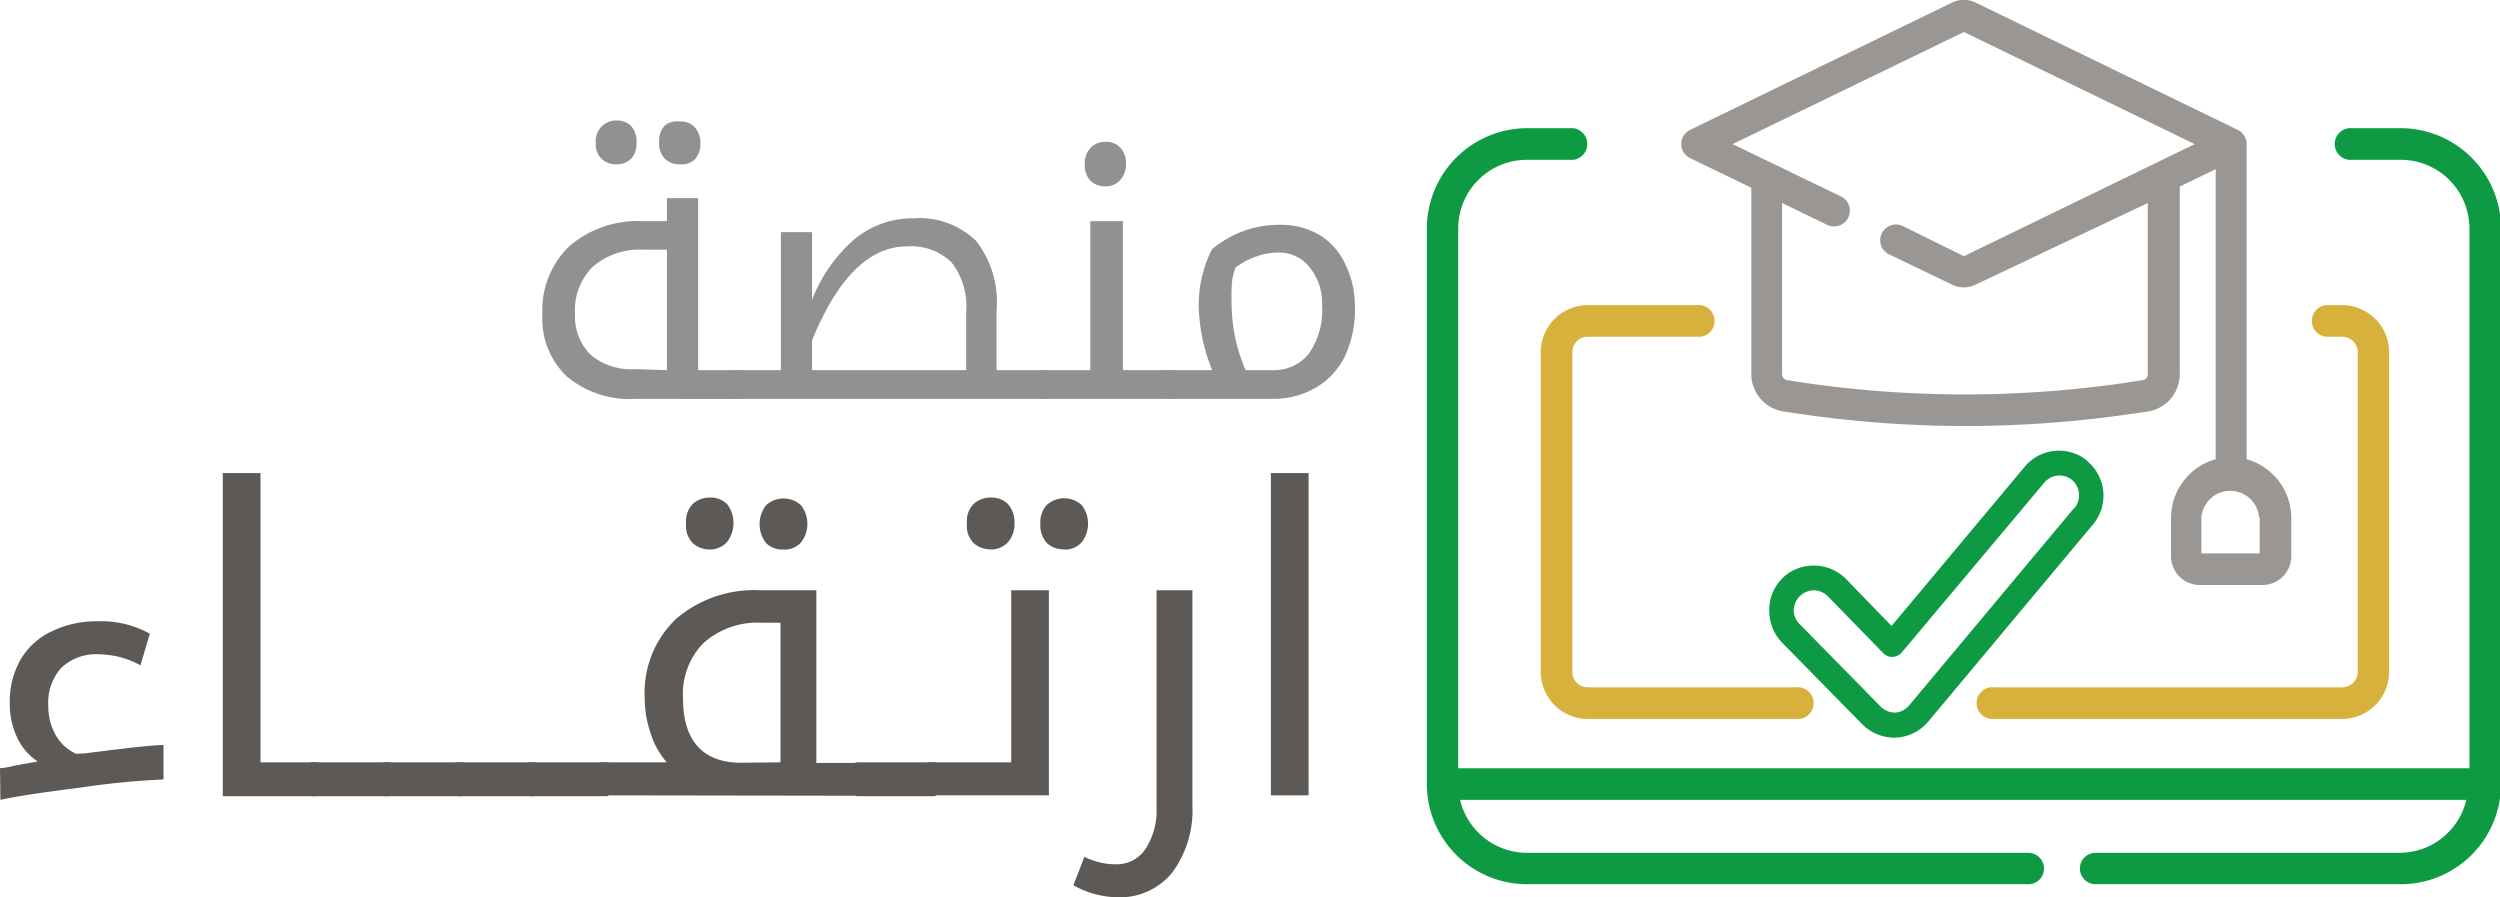 <svg xmlns="http://www.w3.org/2000/svg" xmlns:xlink="http://www.w3.org/1999/xlink" viewBox="0 0 122.65 44.03"><defs><style>.cls-1{fill:none;}.cls-2{fill:#919191;}.cls-3{fill:#5d5957;}.cls-4{clip-path:url(#clip-path);}.cls-5{fill:#0e9a42;}.cls-6{fill:#9a9694;}.cls-7{fill:#d8b13d;}</style><clipPath id="clip-path" transform="translate(0 -0.04)"><polyline class="cls-1" points="122.65 51.83 122.65 0 69.99 0 69.99 51.83"/></clipPath></defs><g id="Layer_2" data-name="Layer 2"><g id="Layer_1-2" data-name="Layer 1"><path class="cls-2" d="M31.17,19.61a4.81,4.81,0,0,1-3.36-1.1,3.9,3.9,0,0,1-1.2-3.05,4.35,4.35,0,0,1,1.33-3.35,5.14,5.14,0,0,1,3.59-1.22h1.19V9.76h1.53V18.2h2c.05,0,.08,0,.08.07v1.25c0,.06,0,.09-.08.09Zm1.55-1.41V12.29H31.58a3.52,3.52,0,0,0-2.49.83,3,3,0,0,0-.88,2.32,2.66,2.66,0,0,0,.76,2,3.08,3.08,0,0,0,2.17.71ZM30.24,8.1a1,1,0,0,1-.71-.25,1,1,0,0,1-.3-.82,1,1,0,0,1,1-1.08,1,1,0,0,1,.73.27,1.12,1.12,0,0,1,.27.81,1.12,1.12,0,0,1-.26.79A1,1,0,0,1,30.24,8.1Zm3.11,0a1,1,0,0,1-.74-.28A1.08,1.08,0,0,1,32.34,7a1.09,1.09,0,0,1,.27-.8A1,1,0,0,1,33.35,6a.92.92,0,0,1,.74.29,1.13,1.13,0,0,1,.27.79,1.12,1.12,0,0,1-.27.78A.92.92,0,0,1,33.35,8.1Z" transform="translate(0 -0.04)"/><path class="cls-2" d="M36.12,19.61a.08.08,0,0,1-.09-.09V18.27c0-.05,0-.07.09-.07h2.19V11.43h1.53v3.32a7.52,7.52,0,0,1,2.11-3,4.48,4.48,0,0,1,2.86-1,4,4,0,0,1,3.08,1.11,4.89,4.89,0,0,1,1,3.45V18.2H51.3c.06,0,.09,0,.09.07v1.25a.08.08,0,0,1-.09.09ZM47.4,18.2V15.35a3.5,3.5,0,0,0-.72-2.44,2.84,2.84,0,0,0-2.19-.78q-2.76,0-4.65,4.6V18.2Z" transform="translate(0 -0.04)"/><path class="cls-2" d="M51.12,19.61a.08.08,0,0,1-.09-.09V18.27c0-.05,0-.07.09-.07h2.37V10.89h1.6V18.2h2.34c.06,0,.09,0,.09.07v1.25a.08.08,0,0,1-.09.09ZM54.23,9.18a1,1,0,0,1-.74-.28,1.11,1.11,0,0,1-.27-.8,1.08,1.08,0,0,1,.27-.79A.94.94,0,0,1,54.23,7a.92.92,0,0,1,.74.29,1.1,1.1,0,0,1,.27.78,1.13,1.13,0,0,1-.27.79A.92.92,0,0,1,54.23,9.18Z" transform="translate(0 -0.04)"/><path class="cls-2" d="M57.25,19.61a.08.08,0,0,1-.09-.09V18.27c0-.05,0-.07.09-.07h2.22a8.81,8.81,0,0,1-.66-3.07,6.06,6.06,0,0,1,.65-2.86,5.2,5.2,0,0,1,1.5-.88,5.1,5.1,0,0,1,1.78-.32,3.75,3.75,0,0,1,2,.5A3.29,3.29,0,0,1,66,13,4.63,4.63,0,0,1,66.47,15,5.42,5.42,0,0,1,66,17.48a3.64,3.64,0,0,1-1.45,1.58,4.17,4.17,0,0,1-2.13.55Zm3.17-4.79a8.93,8.93,0,0,0,.15,1.64,8.57,8.57,0,0,0,.54,1.74h1.27a2.19,2.19,0,0,0,1.84-.82A3.72,3.72,0,0,0,64.86,15a2.77,2.77,0,0,0-.62-1.86,1.89,1.89,0,0,0-1.5-.71,3.08,3.08,0,0,0-1.12.2,3.55,3.55,0,0,0-1,.53,2.61,2.61,0,0,0-.18.77A7.64,7.64,0,0,0,60.42,14.82Z" transform="translate(0 -0.04)"/><path class="cls-3" d="M0,37.73a3.73,3.73,0,0,0,.67-.12l1.18-.21a2.87,2.87,0,0,1-1-1.16,3.84,3.84,0,0,1-.37-1.69,4.15,4.15,0,0,1,.53-2.15A3.43,3.43,0,0,1,2.57,31a5,5,0,0,1,2.26-.48,4.85,4.85,0,0,1,2.52.61l-.46,1.55a4.34,4.34,0,0,0-2-.54A2.49,2.49,0,0,0,3,32.81a2.55,2.55,0,0,0-.63,1.86,2.87,2.87,0,0,0,.36,1.43,2.21,2.21,0,0,0,1,.92L4.17,37c2.1-.27,3.38-.41,3.85-.41v1.69a38.52,38.52,0,0,0-4,.39c-2,.25-3.33.46-4,.61Z" transform="translate(0 -0.04)"/><path class="cls-3" d="M10.93,23.25h1.85V37.44h2.75c.07,0,.11,0,.11.08V39c0,.07,0,.1-.11.1h-4.6Z" transform="translate(0 -0.04)"/><path class="cls-3" d="M19.08,37.44c.08,0,.11,0,.11.08V39c0,.07,0,.1-.11.1H15.32c-.07,0-.1,0-.1-.1V37.52c0-.06,0-.08.1-.08Z" transform="translate(0 -0.04)"/><path class="cls-3" d="M22.64,37.44c.07,0,.11,0,.11.08V39c0,.07,0,.1-.11.1H18.88c-.07,0-.1,0-.1-.1V37.52c0-.06,0-.08.1-.08Z" transform="translate(0 -0.04)"/><path class="cls-3" d="M26.19,37.44c.08,0,.12,0,.12.08V39c0,.07,0,.1-.12.1H22.44c-.07,0-.11,0-.11-.1V37.52c0-.06,0-.08.11-.08Z" transform="translate(0 -0.04)"/><path class="cls-3" d="M29.75,37.44c.08,0,.11,0,.11.08V39c0,.07,0,.1-.11.1H26c-.07,0-.1,0-.1-.1V37.52c0-.06,0-.08.1-.08Z" transform="translate(0 -0.04)"/><path class="cls-3" d="M29.55,39.06c-.07,0-.1,0-.1-.1V37.52c0-.06,0-.08.1-.08h3.16a4,4,0,0,1-.8-1.46,5.24,5.24,0,0,1-.28-1.68,5,5,0,0,1,1.54-3.9A5.89,5.89,0,0,1,37.33,29h2.72v8.47h2.21a.11.11,0,0,1,.09.05V39c0,.06,0,.08-.1.08Zm8.74-1.62V30.59h-.9a4,4,0,0,0-2.88,1,3.57,3.57,0,0,0-1,2.73c0,2.09,1,3.14,2.85,3.14ZM34.83,27A1.27,1.27,0,0,1,34,26.7a1.24,1.24,0,0,1-.34-1,1.2,1.2,0,0,1,.34-.95,1.23,1.23,0,0,1,.83-.3,1.14,1.14,0,0,1,.84.32,1.53,1.53,0,0,1,0,1.86A1.15,1.15,0,0,1,34.83,27Zm3.6,0a1.13,1.13,0,0,1-.85-.32,1.52,1.52,0,0,1,0-1.85,1.27,1.27,0,0,1,1.72,0,1.49,1.49,0,0,1,0,1.82A1.08,1.08,0,0,1,38.43,27Z" transform="translate(0 -0.04)"/><path class="cls-3" d="M45.82,37.44c.07,0,.11,0,.11.08V39c0,.07,0,.1-.11.1H42.06c-.07,0-.11,0-.11-.1V37.52c0-.06,0-.08.11-.08Z" transform="translate(0 -0.04)"/><path class="cls-3" d="M45.61,39.06c-.07,0-.1,0-.1-.1V37.52c0-.06,0-.08.1-.08h4V29h1.85V39.06Zm3-12.07a1.27,1.27,0,0,1-.83-.29,1.21,1.21,0,0,1-.34-1,1.17,1.17,0,0,1,.34-.95,1.23,1.23,0,0,1,.83-.3,1.14,1.14,0,0,1,.84.32,1.3,1.3,0,0,1,.32.93,1.34,1.34,0,0,1-.31.93A1.15,1.15,0,0,1,48.61,27Zm3.6,0a1.17,1.17,0,0,1-.86-.32,1.29,1.29,0,0,1-.31-.93,1.25,1.25,0,0,1,.31-.92,1.27,1.27,0,0,1,1.72,0,1.49,1.49,0,0,1,0,1.82A1.08,1.08,0,0,1,52.21,27Z" transform="translate(0 -0.04)"/><path class="cls-3" d="M54.79,44.06a4.55,4.55,0,0,1-2.13-.59l.54-1.39a4,4,0,0,0,.84.29,3.11,3.11,0,0,0,.71.07,1.68,1.68,0,0,0,1.46-.77,3.44,3.44,0,0,0,.53-2V29H58.5V39.56a5.14,5.14,0,0,1-1,3.3A3.31,3.31,0,0,1,54.79,44.06Z" transform="translate(0 -0.04)"/><path class="cls-3" d="M62.35,23.25H64.2V39.06H62.35Z" transform="translate(0 -0.04)"/><g class="cls-4"><path class="cls-5" d="M106,43.42h11.78a4.92,4.92,0,0,0,4.92-4.91V11.25a4.93,4.93,0,0,0-4.92-4.92h-2.37a.78.78,0,1,0,0,1.55h2.37a3.37,3.37,0,0,1,3.37,3.37V37.73H71.54V11.25a3.37,3.37,0,0,1,3.37-3.37h2.27a.78.78,0,0,0,0-1.55H74.91A4.93,4.93,0,0,0,70,11.25V38.51a4.92,4.92,0,0,0,4.92,4.91H86.69m1.55,0H99.51a.77.77,0,0,0,0-1.54H74.91a3.38,3.38,0,0,1-3.28-2.6H121a3.38,3.38,0,0,1-3.28,2.6H102.81a.77.77,0,1,0,0,1.54h1.59" transform="translate(0 -0.04)"/><path class="cls-6" d="M82.92,7.8l3,1.45V18.4a1.87,1.87,0,0,0,1.58,1.83l.83.12a56.39,56.39,0,0,0,8.1.59,56.28,56.28,0,0,0,8.1-.59l.84-.12a1.86,1.86,0,0,0,1.57-1.83V9.19l1.76-.85V22.57a3,3,0,0,0-2.19,2.85v1.92a1.41,1.41,0,0,0,1.41,1.4H111a1.41,1.41,0,0,0,1.41-1.4V25.42a3,3,0,0,0-2.19-2.85V7.11a.77.77,0,0,0-.44-.7L96.93.17a1.33,1.33,0,0,0-1.17,0L82.92,6.41a.77.77,0,0,0,0,1.39Zm27.94,17.62v1.77H108V25.42a1.42,1.42,0,0,1,2.83,0ZM96.35,1.61l11.32,5.5-11.32,5.5-3-1.48a.77.77,0,1,0-.67,1.39L95.76,14a1.38,1.38,0,0,0,.59.14,1.3,1.3,0,0,0,.58-.14L105.37,10V18.4a.29.29,0,0,1-.26.29l-.83.13a54.75,54.75,0,0,1-15.76,0l-.83-.13a.29.29,0,0,1-.26-.29V10l2.21,1.07a.77.77,0,1,0,.68-1.39L85,7.11Z" transform="translate(0 -0.04)"/></g><path class="cls-7" d="M114.11,16.56h.8a.76.76,0,0,1,.76.76V33a.76.76,0,0,1-.76.76H97.84a.78.78,0,1,0,0,1.55h17.07a2.31,2.31,0,0,0,2.3-2.31V17.32a2.31,2.31,0,0,0-2.3-2.31h-.8a.78.78,0,0,0,0,1.55Z" transform="translate(0 -0.04)"/><path class="cls-7" d="M77.89,16.56h5.36a.78.78,0,1,0,0-1.55H77.89a2.31,2.31,0,0,0-2.3,2.31V33a2.31,2.31,0,0,0,2.3,2.31H88.11a.78.78,0,1,0,0-1.55H77.89a.75.75,0,0,1-.75-.76V17.32a.75.75,0,0,1,.75-.76Z" transform="translate(0 -0.04)"/><path class="cls-5" d="M102.42,22.66a2.19,2.19,0,0,0-3.09.28L92.8,30.75l-2.23-2.3A2.19,2.19,0,0,0,89,27.79a2.16,2.16,0,0,0-1.56.62A2.18,2.18,0,0,0,86.8,30a2.24,2.24,0,0,0,.62,1.56l3.93,4a2.23,2.23,0,0,0,1.58.67H93a2.21,2.21,0,0,0,1.6-.79l8.09-9.68a2.2,2.2,0,0,0-.28-3.09Zm-.66,2.3-8.09,9.68A1,1,0,0,1,93,35a1,1,0,0,1-.73-.29l-3.93-4A1,1,0,0,1,88,30a1,1,0,0,1,1-1h0a1,1,0,0,1,.68.3l2.71,2.78a.62.62,0,0,0,.46.19.65.65,0,0,0,.45-.22l7-8.34a1,1,0,0,1,.66-.34,1,1,0,0,1,.7.22,1,1,0,0,1,.13,1.36Z" transform="translate(0 -0.04)"/></g></g></svg>